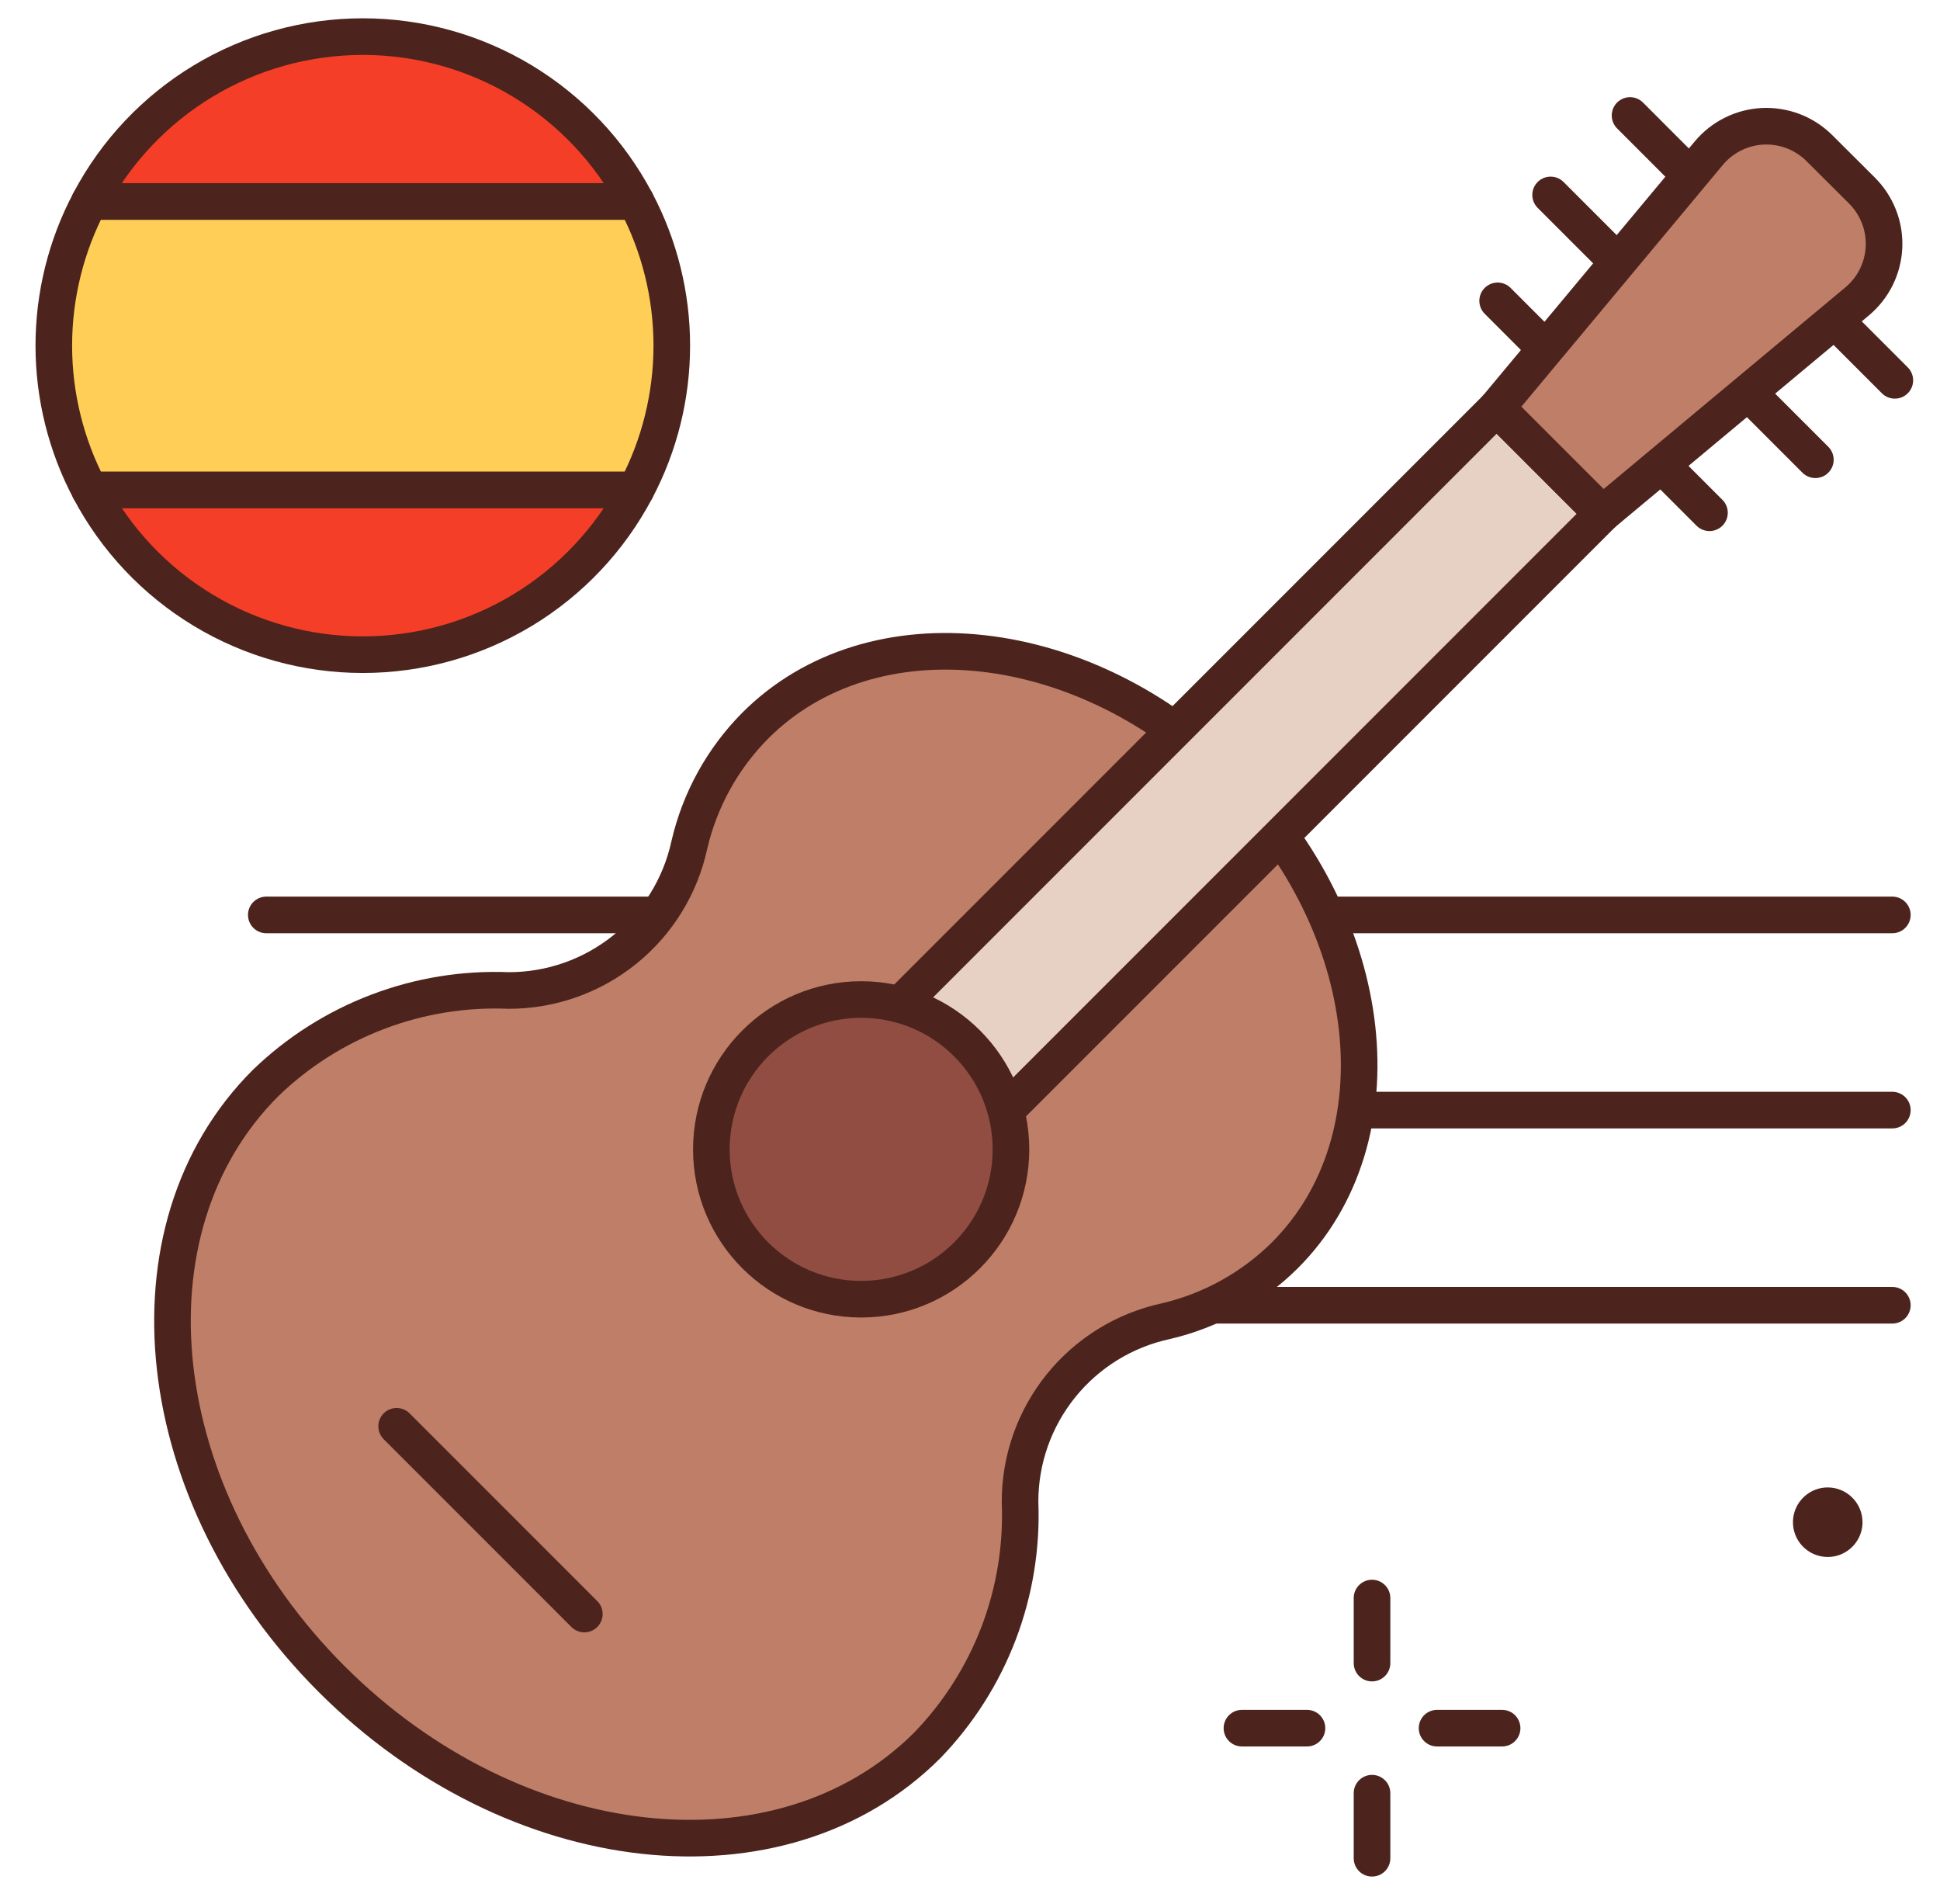 <svg width="53" height="52" viewBox="0 0 53 52" fill="none" xmlns="http://www.w3.org/2000/svg">
<path d="M51.698 24.989H7.275" stroke="#4C241D" stroke-linecap="round" stroke-linejoin="round"/>
<path d="M51.698 30.32H7.275" stroke="#4C241D" stroke-linecap="round" stroke-linejoin="round"/>
<path d="M51.698 35.65H7.275" stroke="#4C241D" stroke-linecap="round" stroke-linejoin="round"/>
<path d="M27.867 41.022C27.865 39.869 28.259 38.75 28.983 37.852C29.707 36.954 30.716 36.331 31.843 36.087C33.075 35.8 34.203 35.177 35.101 34.287C38.299 31.088 37.649 25.261 33.653 21.266C29.658 17.271 23.829 16.623 20.633 19.819C19.742 20.717 19.119 21.844 18.833 23.076C18.589 24.203 17.966 25.213 17.068 25.936C16.17 26.66 15.051 27.054 13.897 27.053C12.676 27.003 11.457 27.201 10.315 27.637C9.172 28.072 8.13 28.734 7.252 29.584C3.253 33.582 4.065 40.867 9.06 45.86C14.054 50.852 21.34 51.663 25.335 47.668C26.185 46.789 26.847 45.747 27.283 44.605C27.718 43.462 27.917 42.244 27.867 41.022Z" fill="#BF7E68" stroke="#4C241D" stroke-linecap="round" stroke-linejoin="round"/>
<path d="M37.483 43.647V45.424" stroke="#4C241D" stroke-linecap="round" stroke-linejoin="round"/>
<path d="M37.483 48.977V50.754" stroke="#4C241D" stroke-linecap="round" stroke-linejoin="round"/>
<path d="M33.929 47.201H35.706" stroke="#4C241D" stroke-linecap="round" stroke-linejoin="round"/>
<path d="M39.26 47.201H41.037" stroke="#4C241D" stroke-linecap="round" stroke-linejoin="round"/>
<path d="M50.883 41.574C50.883 41.762 50.828 41.946 50.723 42.102C50.619 42.258 50.471 42.38 50.297 42.453C50.124 42.525 49.933 42.544 49.749 42.507C49.564 42.471 49.395 42.381 49.262 42.248C49.129 42.115 49.038 41.946 49.001 41.762C48.965 41.577 48.983 41.386 49.055 41.213C49.127 41.039 49.249 40.891 49.405 40.786C49.561 40.682 49.745 40.626 49.933 40.626C50.184 40.626 50.425 40.726 50.603 40.904C50.782 41.081 50.882 41.322 50.883 41.574Z" fill="#4C241D"/>
<path d="M9.911 17.881C11.447 17.881 12.954 17.462 14.269 16.669C15.584 15.875 16.658 14.738 17.374 13.379H2.448C3.165 14.738 4.238 15.875 5.553 16.668C6.868 17.462 8.375 17.881 9.911 17.881Z" fill="#F53E28" stroke="#4C241D" stroke-linecap="round" stroke-linejoin="round"/>
<path d="M17.373 5.502H2.448C1.806 6.715 1.47 8.067 1.47 9.44C1.47 10.813 1.806 12.166 2.448 13.379H17.375C18.017 12.166 18.353 10.813 18.353 9.44C18.353 8.067 18.017 6.715 17.375 5.502H17.373Z" fill="#FFCE56" stroke="#4C241D" stroke-linecap="round" stroke-linejoin="round"/>
<path d="M9.911 1C8.375 1 6.868 1.419 5.553 2.212C4.237 3.006 3.164 4.143 2.448 5.502H17.374C16.658 4.143 15.584 3.006 14.269 2.212C12.954 1.419 11.447 1 9.911 1Z" fill="#F53E28" stroke="#4C241D" stroke-linecap="round" stroke-linejoin="round"/>
<path d="M40.887 11.139L43.781 14.033L27.144 30.67L24.25 27.776L40.887 11.139Z" fill="#E7D1C4" stroke="#4C241D" stroke-linecap="round" stroke-linejoin="round"/>
<path d="M50.181 8.803L51.766 10.388" stroke="#4C241D" stroke-linecap="round" stroke-linejoin="round"/>
<path d="M48.011 10.973L49.595 12.557" stroke="#4C241D" stroke-linecap="round" stroke-linejoin="round"/>
<path d="M45.117 12.42L46.702 14.005" stroke="#4C241D" stroke-linecap="round" stroke-linejoin="round"/>
<path d="M46.116 4.739L44.532 3.154" stroke="#4C241D" stroke-linecap="round" stroke-linejoin="round"/>
<path d="M43.946 6.908L42.362 5.324" stroke="#4C241D" stroke-linecap="round" stroke-linejoin="round"/>
<path d="M42.5 9.802L40.915 8.217" stroke="#4C241D" stroke-linecap="round" stroke-linejoin="round"/>
<path d="M43.781 14.032L40.887 11.138L46.684 4.183C46.866 3.965 47.092 3.787 47.346 3.661C47.601 3.534 47.88 3.462 48.164 3.449C48.448 3.437 48.732 3.483 48.997 3.585C49.262 3.688 49.503 3.845 49.705 4.046L50.874 5.211C51.075 5.413 51.231 5.654 51.334 5.919C51.437 6.184 51.483 6.468 51.47 6.752C51.457 7.036 51.385 7.315 51.259 7.569C51.132 7.824 50.954 8.05 50.736 8.232L43.781 14.032Z" fill="#BF7E68" stroke="#4C241D" stroke-linecap="round" stroke-linejoin="round"/>
<path d="M10.836 38.956L15.964 44.084" stroke="#4C241D" stroke-linecap="round" stroke-linejoin="round"/>
<path d="M23.527 35.485C25.787 35.485 27.619 33.653 27.619 31.393C27.619 29.133 25.787 27.3 23.527 27.3C21.266 27.3 19.434 29.133 19.434 31.393C19.434 33.653 21.266 35.485 23.527 35.485Z" fill="#914D41" stroke="#4C241D" stroke-linecap="round" stroke-linejoin="round"/>
</svg>
